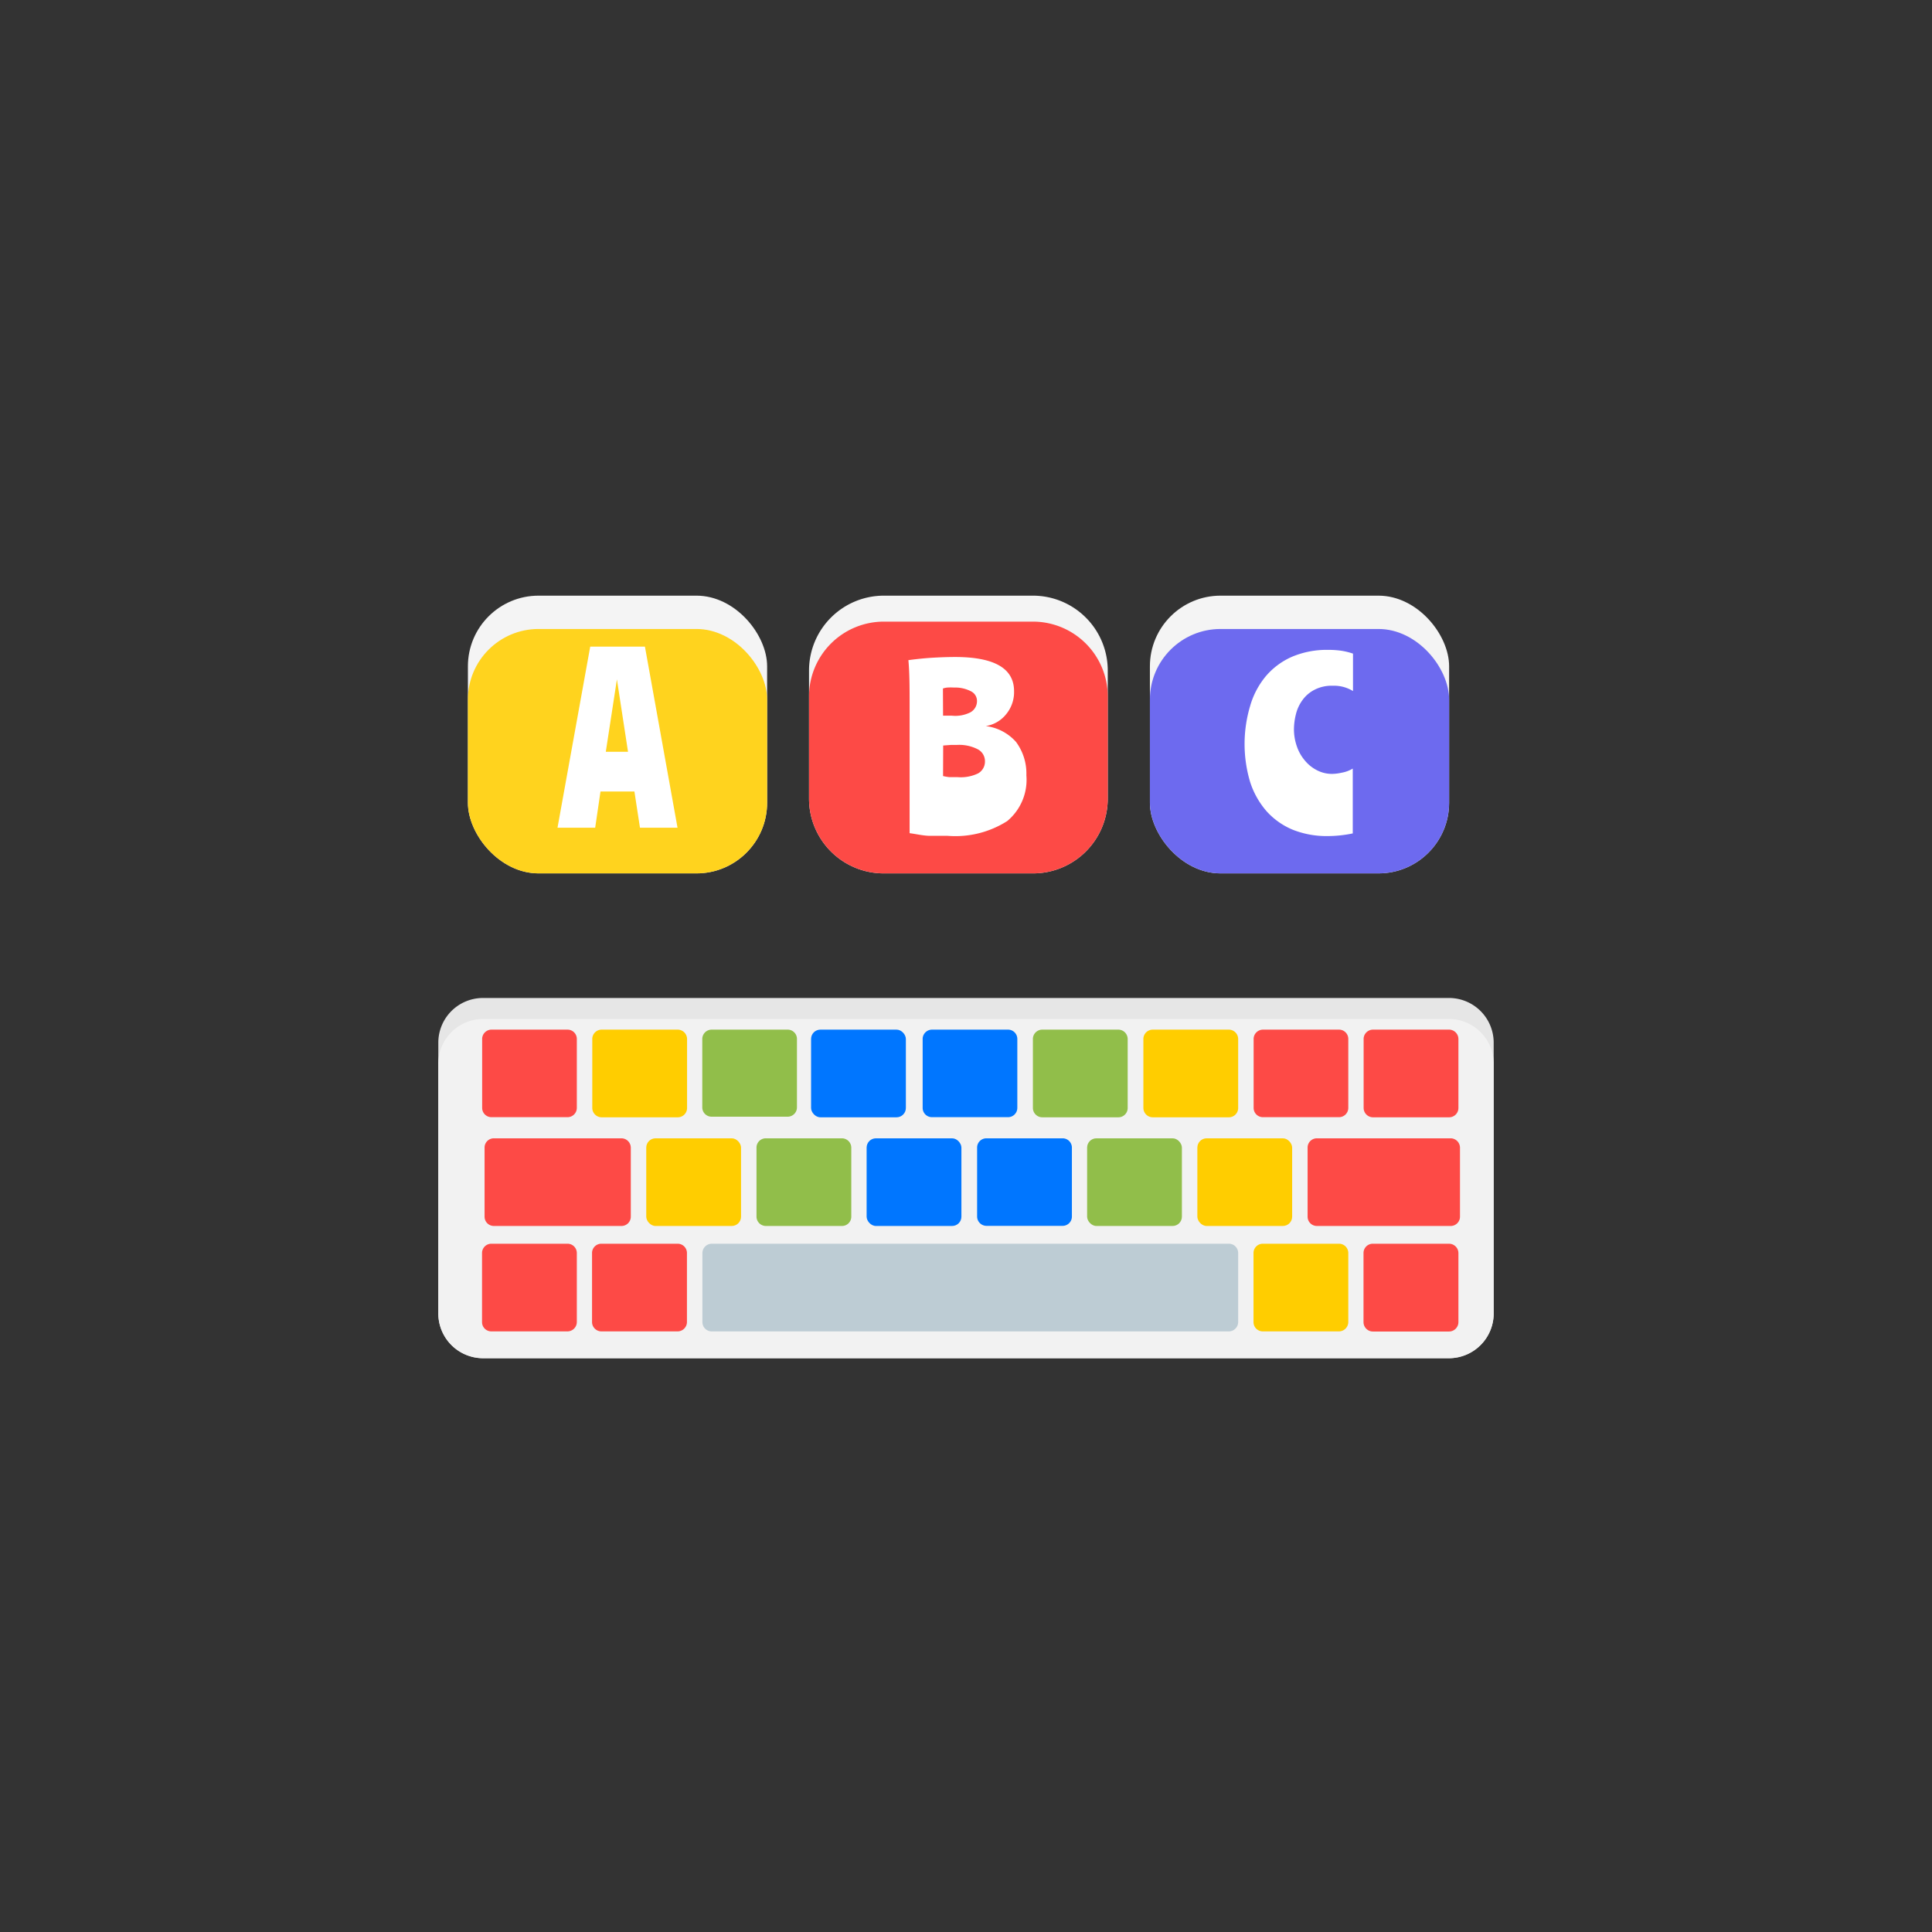 <svg id="Layer_1" data-name="Layer 1" xmlns="http://www.w3.org/2000/svg" viewBox="0 0 160 160"><rect x="0" y="0" width="160" height="160" fill="#333333" stroke="none"/><defs><style>.cls-1{fill:#e6e6e6;}.cls-2{fill:#f2f2f2;}.cls-3{fill:#fd4a46;}.cls-4{fill:#ffcd00;}.cls-5{fill:#91be4a;}.cls-6{fill:#0076ff;}.cls-7{fill:#bdccd4;}.cls-8{fill:#f4f4f4;}.cls-9{fill:#ffd31e;}.cls-10{fill:#fff;}.cls-11{fill:#6d6aef;}</style></defs><title>Artboard 119</title><path class="cls-1" d="M123.7,86.41v22.3a3.71,3.71,0,0,1-3.61,3.77H39.91a3.71,3.71,0,0,1-3.61-3.77V86.41a3.7,3.7,0,0,1,3.61-3.76h80.18A3.7,3.7,0,0,1,123.7,86.41Z"/><path class="cls-2" d="M123.7,88.16v20.55a3.71,3.71,0,0,1-3.61,3.77H39.91a3.71,3.71,0,0,1-3.61-3.77V88.16a3.71,3.71,0,0,1,3.61-3.77h80.18A3.71,3.71,0,0,1,123.7,88.16Z"/><path class="cls-3" d="M40.69,85.27H47a.77.77,0,0,1,.77.77v5.71a.77.77,0,0,1-.77.77h-6.3a.77.77,0,0,1-.77-.77V86A.78.78,0,0,1,40.69,85.27Z"/><path class="cls-4" d="M49.82,85.27h6.3a.78.78,0,0,1,.78.78v5.71a.77.77,0,0,1-.77.77h-6.3a.78.78,0,0,1-.78-.78V86A.78.78,0,0,1,49.82,85.27Z"/><path class="cls-5" d="M58.95,85.27h6.3A.77.77,0,0,1,66,86v5.71a.77.77,0,0,1-.77.77h-6.3a.77.77,0,0,1-.77-.77V86A.78.78,0,0,1,58.95,85.27Z"/><rect class="cls-6" x="67.17" y="85.27" width="7.85" height="7.26" rx="0.77" ry="0.77"/><path class="cls-4" d="M95.46,85.27h6.3a.78.78,0,0,1,.78.78v5.71a.77.77,0,0,1-.77.77h-6.3a.78.78,0,0,1-.78-.78V86A.78.78,0,0,1,95.46,85.27Z"/><path class="cls-3" d="M104.59,85.27h6.3a.77.77,0,0,1,.77.77v5.71a.77.77,0,0,1-.77.77h-6.3a.77.77,0,0,1-.77-.77V86A.78.78,0,0,1,104.59,85.27Z"/><path class="cls-3" d="M113.71,85.27H120a.78.78,0,0,1,.78.78v5.71a.77.77,0,0,1-.77.77h-6.3a.78.78,0,0,1-.78-.78V86A.78.78,0,0,1,113.71,85.27Z"/><path class="cls-3" d="M40.69,103H47a.77.77,0,0,1,.77.77v5.71a.78.78,0,0,1-.78.78h-6.3a.77.77,0,0,1-.77-.77v-5.71A.77.77,0,0,1,40.69,103Z"/><path class="cls-3" d="M49.82,103h6.3a.77.77,0,0,1,.77.77v5.71a.78.78,0,0,1-.78.78h-6.3a.78.78,0,0,1-.78-.78v-5.71A.77.77,0,0,1,49.82,103Z"/><path class="cls-7" d="M58.95,103h42.82a.77.77,0,0,1,.77.77v5.71a.78.78,0,0,1-.78.78H58.94a.77.77,0,0,1-.77-.77v-5.71a.78.78,0,0,1,.78-.78Z"/><path class="cls-4" d="M104.59,103h6.3a.77.77,0,0,1,.77.77v5.71a.78.78,0,0,1-.78.78h-6.3a.77.77,0,0,1-.77-.77v-5.71A.77.77,0,0,1,104.59,103Z"/><path class="cls-3" d="M113.71,103H120a.78.78,0,0,1,.78.78v5.71a.78.78,0,0,1-.78.78h-6.3a.78.78,0,0,1-.78-.78v-5.71A.77.77,0,0,1,113.71,103Z"/><path class="cls-3" d="M40.9,94.27H51.46a.78.78,0,0,1,.78.78v5.71a.77.77,0,0,1-.77.77H40.9a.77.77,0,0,1-.77-.77V95A.77.77,0,0,1,40.9,94.27Z"/><rect class="cls-4" x="53.52" y="94.27" width="7.85" height="7.26" rx="0.77" ry="0.77"/><path class="cls-5" d="M63.42,94.27h6.3a.78.78,0,0,1,.78.78v5.71a.77.77,0,0,1-.77.77h-6.3a.78.78,0,0,1-.78-.78V95A.77.77,0,0,1,63.42,94.27Z"/><rect class="cls-6" x="71.77" y="94.27" width="7.85" height="7.26" rx="0.77" ry="0.77"/><path class="cls-6" d="M81.68,94.27H88a.77.77,0,0,1,.77.77v5.71a.77.77,0,0,1-.77.77h-6.3a.78.78,0,0,1-.78-.78V95A.77.77,0,0,1,81.68,94.27Z"/><path class="cls-6" d="M77.18,85.27h6.3a.77.77,0,0,1,.77.77v5.71a.77.77,0,0,1-.77.77h-6.3a.77.77,0,0,1-.77-.77V86A.78.78,0,0,1,77.18,85.27Z"/><rect class="cls-5" x="90.03" y="94.27" width="7.85" height="7.26" rx="0.77" ry="0.77"/><path class="cls-5" d="M86.31,85.27h6.3a.78.78,0,0,1,.78.78v5.71a.77.77,0,0,1-.77.77h-6.3a.78.78,0,0,1-.78-.78V86A.78.78,0,0,1,86.31,85.27Z"/><rect class="cls-4" x="99.16" y="94.27" width="7.85" height="7.26" rx="0.77" ry="0.77"/><path class="cls-3" d="M109.06,94.27h11.07a.78.78,0,0,1,.78.78v5.71a.77.77,0,0,1-.77.77H109.06a.77.77,0,0,1-.77-.77V95A.77.77,0,0,1,109.06,94.27Z"/><rect class="cls-8" x="38.75" y="49.33" width="24.78" height="23" rx="5.85" ry="5.85"/><rect class="cls-9" x="38.75" y="52.09" width="24.78" height="20.24" rx="5.85" ry="5.85"/><path class="cls-10" d="M46.17,68.55l2.71-15h4.53l2.7,15H53l-.46-3H49.73l-.44,3Zm4-6.29h1.84l-.92-6Z"/><rect class="cls-8" x="95.23" y="49.33" width="24.78" height="23" rx="5.85" ry="5.85"/><rect class="cls-11" x="95.23" y="52.09" width="24.78" height="20.24" rx="5.85" ry="5.85"/><path class="cls-10" d="M110,53.82a7.44,7.44,0,0,1,1.14.08,5.76,5.76,0,0,1,.91.23c0,.21,0,.43,0,.66s0,.48,0,.75,0,.55,0,.85,0,.58,0,.84a3,3,0,0,0-1.67-.44,3.09,3.09,0,0,0-1.53.34,2.79,2.79,0,0,0-1,.87,3.31,3.31,0,0,0-.53,1.16,5.22,5.22,0,0,0-.16,1.2,4.28,4.28,0,0,0,.24,1.45,3.59,3.59,0,0,0,.67,1.18,3.11,3.11,0,0,0,1,.8,2.66,2.66,0,0,0,1.26.3,3.84,3.84,0,0,0,.79-.1,2.63,2.63,0,0,0,.91-.34c0,.42,0,.87,0,1.33s0,.92,0,1.36,0,.92,0,1.36,0,.88,0,1.32a10.37,10.37,0,0,1-2.09.22,7.56,7.56,0,0,1-2.89-.53,6,6,0,0,1-2.16-1.53,6.89,6.89,0,0,1-1.36-2.42,11,11,0,0,1,0-6.29A6.76,6.76,0,0,1,104.83,56,6,6,0,0,1,107,54.39,7.37,7.37,0,0,1,110,53.82Z"/><path class="cls-8" d="M91.74,55.51V66.16a6.19,6.19,0,0,1-6.18,6.17H73.2A6.19,6.19,0,0,1,67,66.16V55.51a6.2,6.2,0,0,1,6.18-6.18H85.56A6.2,6.2,0,0,1,91.74,55.51Z"/><path class="cls-3" d="M91.74,57.66v8.5a6.19,6.19,0,0,1-6.18,6.17H73.2A6.19,6.19,0,0,1,67,66.16v-8.5a6.2,6.2,0,0,1,6.18-6.18H85.56A6.2,6.2,0,0,1,91.74,57.66Z"/><path class="cls-10" d="M75.33,69c0-.54,0-1.06,0-1.57s0-1,0-1.52,0-1,0-1.5V62.85c0-1.53,0-3,0-4.41s0-2.67-.1-3.77c.66-.09,1.33-.16,2-.2s1.31-.06,1.86-.06q4.89,0,4.89,2.83a2.87,2.87,0,0,1-.64,1.89,2.7,2.7,0,0,1-1.7,1,4,4,0,0,1,2.5,1.31A4.39,4.39,0,0,1,85,64.21,4.44,4.44,0,0,1,83.41,68a8,8,0,0,1-4.93,1.22c-.43,0-.92,0-1.45,0S75.93,69.08,75.33,69Zm2.77-9.73.4,0h.33A2.8,2.8,0,0,0,80.35,59a1.06,1.06,0,0,0,.56-.93.89.89,0,0,0-.48-.81A2.85,2.85,0,0,0,79,56.94a4.39,4.39,0,0,0-.54,0,1.47,1.47,0,0,0-.37.08Zm0,5a4.41,4.41,0,0,0,.52.09l.69,0A3.29,3.29,0,0,0,81,64.05a1.12,1.12,0,0,0,.57-1,1.11,1.11,0,0,0-.6-1,3.34,3.34,0,0,0-1.69-.36l-.5,0-.67.05Z"/></svg>